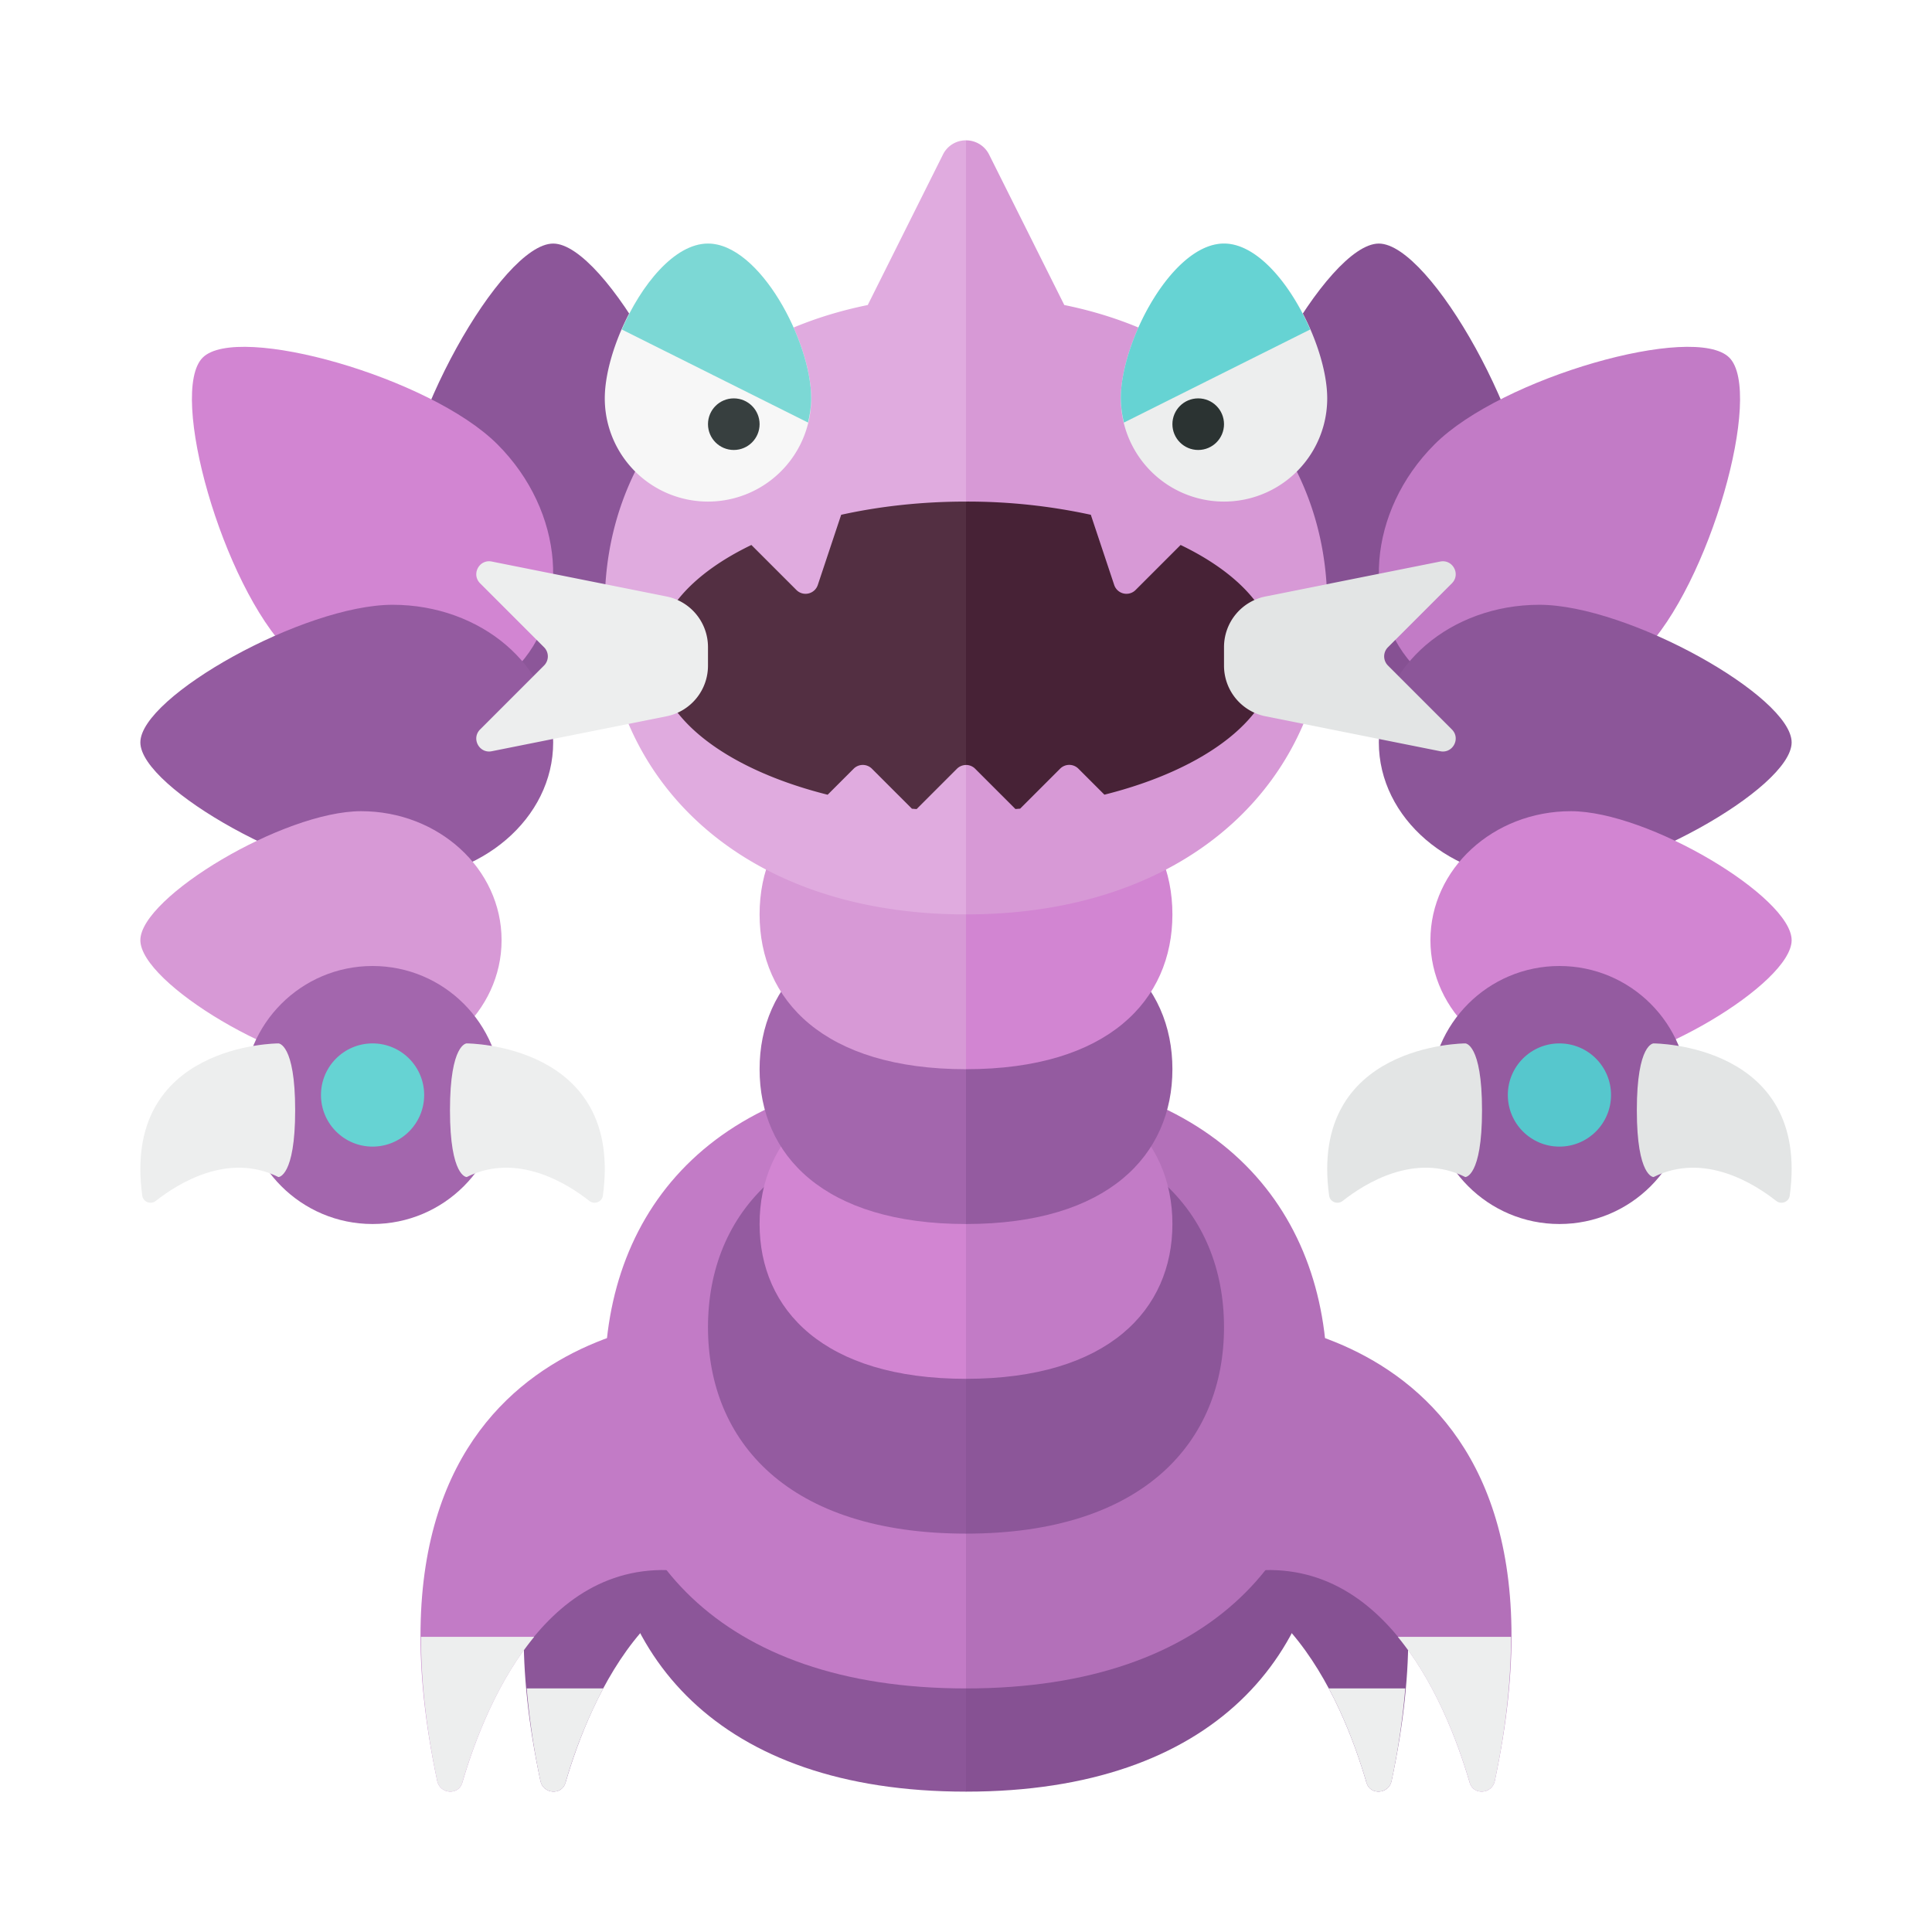 <svg xmlns="http://www.w3.org/2000/svg" width="100%" height="100%" viewBox="-2.72 -2.72 37.44 37.44"><path fill="#8C5699" d="M13 22.818s-7.158 0-5.247 8.977c.054.253.413.281.486.032.485-1.659 1.803-4.749 4.761-4.009v-5z"/><path fill="#865193" d="M19 22.818s7.158 0 5.247 8.977c-.054.253-.413.281-.486.032-.485-1.659-1.803-4.749-4.761-4.009v-5z"/><path fill="#8C5699" d="M16 20c-4.833 0-7 2.686-7 6s2.167 6 7 6V20z"/><path fill="#865193" d="M23 26c0-3.314-2.167-6-7-6v12c4.833 0 7-2.686 7-6z"/><path fill="#C27BC6" d="M11 22.818s-7.158 0-5.247 8.977c.054.253.413.281.486.032.485-1.659 1.803-4.749 4.761-4.009v-5z"/><path fill="#B370B9" d="M21 22.818s7.158 0 5.247 8.977c-.054.253-.413.281-.486.032-.485-1.659-1.803-4.749-4.761-4.009v-5z"/><path fill="#C27BC6" d="M16 18c-4.833 0-7 2.686-7 6s2.167 6 7 6V18z"/><path fill="#B370B9" d="M23 24c0-3.314-2.167-6-7-6v12c4.833 0 7-2.686 7-6z"/><path fill="#945BA0" d="M16 19c-3.452 0-5 1.791-5 4s1.548 4 5 4v-8z"/><path fill="#8C5699" d="M21 23c0-2.209-1.548-4-5-4v8c3.452 0 5-1.791 5-4z"/><path fill="#D285D2" d="M16 18c-2.761 0-4 1.343-4 3s1.239 3 4 3v-6z"/><path fill="#C27BC6" d="M20 21c0-1.657-1.239-3-4-3v6c2.761 0 4-1.343 4-3z"/><path fill="#A366AD" d="M16 15c-2.761 0-4 1.343-4 3s1.239 3 4 3v-6z"/><path fill="#945BA0" d="M20 18c0-1.657-1.239-3-4-3v6c2.761 0 4-1.343 4-3z"/><path fill="#8C5699" d="M5 7.5C5 9.433 6.343 11 8 11s3-1.567 3-3.5S9 2 8 2 5 5.567 5 7.5z"/><path fill="#D285D2" d="M2.888 9.919c1.298 1.298 3.253 1.449 4.366.336s.963-3.068-.336-4.366S1.88 3.538 1.208 4.21s.382 4.41 1.68 5.709z"/><path fill="#945BA0" d="M4.889 14.333C6.607 14.333 8 13.139 8 11.667S6.607 9 4.889 9 0 10.778 0 11.667c0 .889 3.171 2.666 4.889 2.666z"/><path fill="#D799D6" d="M4.278 18C5.781 18 7 16.881 7 15.5S5.781 13 4.278 13 0 14.667 0 15.5 2.774 18 4.278 18z"/><circle cx="4.5" cy="18.5" r="2.5" fill="#A366AD"/><path fill="#EDEEEE" d="M8.7 20.552c-.421-.332-1.398-.951-2.376-.462 0 0-.324 0-.324-1.295s.324-1.295.324-1.295 3.044 0 2.639 2.951c-.017.123-.165.179-.263.101zm-8.4 0c.421-.332 1.398-.951 2.376-.462 0 0 .324 0 .324-1.295S2.676 17.5 2.676 17.5s-3.044 0-2.639 2.951c.017.123.165.179.263.101z"/><path fill="#865193" d="M27 7.5c0 1.933-1.343 3.5-3 3.5s-3-1.567-3-3.5S23 2 24 2s3 3.567 3 5.5z"/><path fill="#C27BC6" d="M29.112 9.919c-1.298 1.298-3.253 1.449-4.366.336-1.113-1.113-.963-3.068.336-4.366 1.298-1.298 5.038-2.351 5.71-1.679.671.671-.382 4.41-1.68 5.709z"/><path fill="#8C5699" d="M27.111 14.333c-1.718 0-3.111-1.194-3.111-2.667S25.393 9 27.111 9C28.829 9 32 10.778 32 11.667c0 .889-3.171 2.666-4.889 2.666z"/><path fill="#D799D6" d="M16 12c-2.761 0-4 1.343-4 3s1.239 3 4 3v-6z"/><path fill="#D285D2" d="M20 15c0-1.657-1.239-3-4-3v6c2.761 0 4-1.343 4-3z"/><path fill="#D799D6" d="M23 9c0-2.803-1.853-5.15-5.095-5.809L16.448.276A.497.497 0 0016 0v15c4.418 0 7-2.686 7-6z"/><path fill="#E0ABDF" d="M16 0a.493.493 0 00-.447.276l-1.457 2.915C10.853 3.85 9 6.197 9 9c0 3.314 2.582 6 7 6V0z"/><path fill="#F7F7F7" d="M13 5a2 2 0 11-4 0c0-1.105 1-3 2-3s2 1.895 2 3z"/><path fill="#7CD8D5" d="M12.939 5.469C12.975 5.318 13 5.162 13 5c0-1.105-1-3-2-3-.65 0-1.295.801-1.67 1.665l3.609 1.804z"/><circle cx="11.5" cy="5.5" r=".5" fill="#373F3F"/><path fill="#EDEEEE" d="M19 5a2 2 0 104 0c0-1.105-1-3-2-3s-2 1.895-2 3z"/><path fill="#66D3D3" d="M19.061 5.469A2.016 2.016 0 0119 5c0-1.105 1-3 2-3 .65 0 1.295.801 1.67 1.665l-3.609 1.804z"/><circle cx="20.5" cy="5.5" r=".5" fill="#2B3332"/><path fill="#D285D2" d="M27.722 18C26.219 18 25 16.881 25 15.5s1.219-2.5 2.722-2.5C29.226 13 32 14.667 32 15.5S29.226 18 27.722 18z"/><circle cx="27.5" cy="18.5" r="2.5" fill="#945BA0"/><path fill="#E3E5E5" d="M23.3 20.552c.421-.332 1.398-.951 2.376-.462 0 0 .324 0 .324-1.295s-.324-1.295-.324-1.295-3.044 0-2.639 2.951c.017.123.165.179.263.101zm8.4 0c-.421-.332-1.398-.951-2.376-.462 0 0-.324 0-.324-1.295s.324-1.295.324-1.295 3.044 0 2.639 2.951c-.017.123-.165.179-.263.101z"/><path fill="#532F42" d="M16 7c-.861 0-1.678.092-2.419.256l-.453 1.36a.25.25 0 01-.414.098l-.873-.873C10.708 8.386 10 9.151 10 10c0 1.174 1.353 2.188 3.319 2.681l.504-.504a.25.25 0 01.354 0l.775.775.091.007.781-.781a.249.249 0 01.177-.073V7z"/><path fill="#472236" d="M16.177 12.177l.781.781.091-.007.775-.775a.25.25 0 01.354 0l.504.504C20.647 12.188 22 11.174 22 10c0-.849-.708-1.614-1.841-2.159l-.873.873a.25.25 0 01-.414-.098l-.453-1.36A11.246 11.246 0 0016 7v5.104c.064 0 .128.024.177.073z"/><path fill="#EDEEEE" d="M11 10.18a1 1 0 01-.804.981l-3.386.677c-.243.049-.401-.247-.226-.422l1.239-1.239a.25.25 0 000-.354L6.584 8.584c-.175-.175-.017-.471.226-.422l3.386.677A1 1 0 0111 9.82v.36z"/><path fill="#E3E5E5" d="M21 10.18a1 1 0 00.804.981l3.386.677c.243.049.401-.247.226-.422l-1.239-1.239a.25.25 0 010-.354l1.239-1.239c.175-.175.017-.47-.226-.422l-3.386.677A1 1 0 0021 9.82v.36z"/><circle cx="27.5" cy="18.5" r="1" fill="#56C7CD"/><circle cx="4.5" cy="18.5" r="1" fill="#66D3D3"/><path fill="#EDEEEE" d="M5.438 29c.001.821.091 1.741.315 2.795.054.253.413.281.486.032.236-.806.671-1.949 1.393-2.827H5.438zm18.93 0c.722.878 1.157 2.021 1.393 2.827.073.249.432.221.486-.032.224-1.054.314-1.974.315-2.795h-2.194zM7.487 30c.049.558.128 1.147.266 1.795.054.253.413.281.486.032A9.675 9.675 0 018.97 30H7.487zm15.543 0c.343.641.578 1.305.731 1.827.073.249.432.221.486-.032.138-.648.217-1.237.266-1.795H23.03z"/></svg>